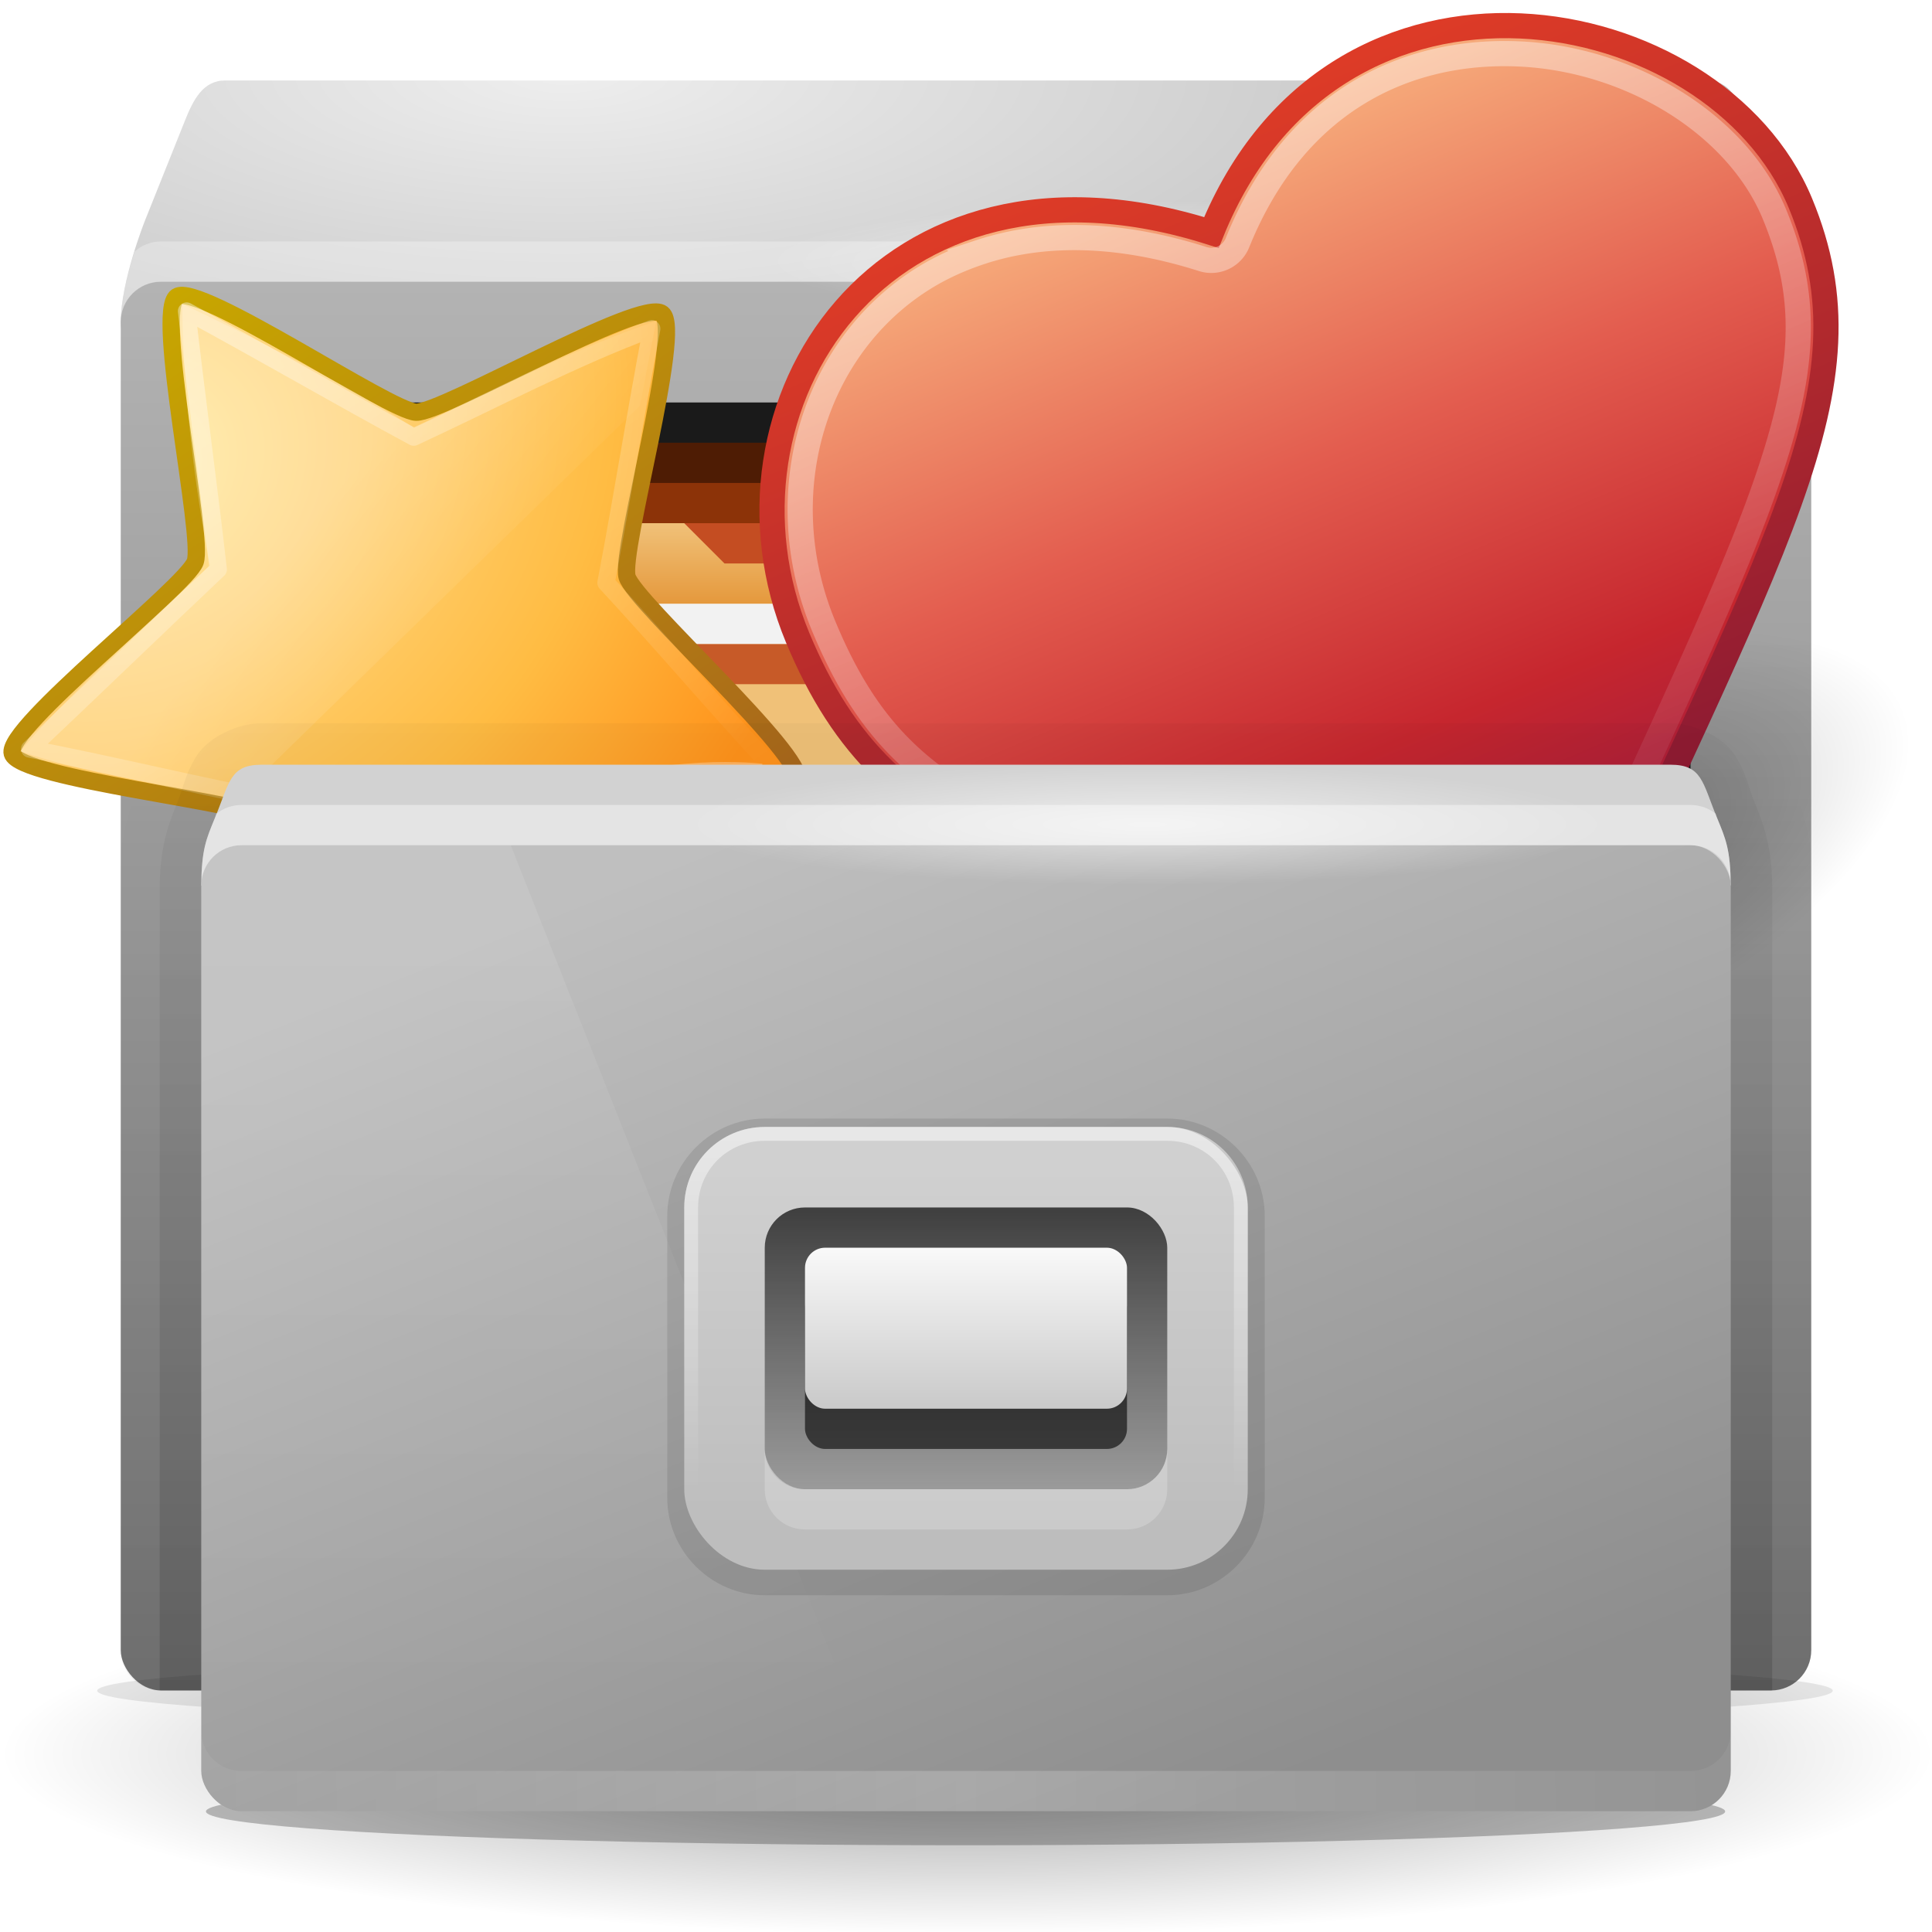 <?xml version="1.0" encoding="UTF-8" standalone="no"?>
<!-- Created with Inkscape (http://www.inkscape.org/) -->

<svg
   width="48"
   height="48"
   id="svg4162"
   version="1.1"
   inkscape:version="1.1.2 (0a00cf5339, 2022-02-04)"
   sodipodi:docname="favourites.svg"
   xmlns:inkscape="http://www.inkscape.org/namespaces/inkscape"
   xmlns:sodipodi="http://sodipodi.sourceforge.net/DTD/sodipodi-0.dtd"
   xmlns:xlink="http://www.w3.org/1999/xlink"
   xmlns="http://www.w3.org/2000/svg"
   xmlns:svg="http://www.w3.org/2000/svg"
   xmlns:rdf="http://www.w3.org/1999/02/22-rdf-syntax-ns#"
   xmlns:cc="http://creativecommons.org/ns#"
   xmlns:dc="http://purl.org/dc/elements/1.1/">
  <defs
     id="defs4164">
    <radialGradient
       inkscape:collect="always"
       xlink:href="#linearGradient4147-2"
       id="radialGradient3460"
       gradientUnits="userSpaceOnUse"
       gradientTransform="matrix(1,0,0,0.143,0,116.571)"
       cx="88"
       cy="136"
       fx="88"
       fy="136"
       r="56" />
    <linearGradient
       inkscape:collect="always"
       id="linearGradient4147-2">
      <stop
         style="stop-color:#000000;stop-opacity:1;"
         offset="0"
         id="stop4149-7" />
      <stop
         style="stop-color:#000000;stop-opacity:0;"
         offset="1"
         id="stop4151-3" />
    </linearGradient>
    <radialGradient
       inkscape:collect="always"
       xlink:href="#linearGradient4008"
       id="radialGradient3462"
       gradientUnits="userSpaceOnUse"
       gradientTransform="matrix(1.667,1.0068294e-7,-3.4519865e-8,0.571,-62.667,719.219)"
       cx="94"
       cy="432.5"
       fx="94"
       fy="432.5"
       r="21" />
    <linearGradient
       id="linearGradient4008">
      <stop
         style="stop-color:#eeeeee;stop-opacity:1;"
         offset="0"
         id="stop4010" />
      <stop
         style="stop-color:#b2b2b2;stop-opacity:1;"
         offset="1"
         id="stop4012" />
    </linearGradient>
    <linearGradient
       inkscape:collect="always"
       xlink:href="#linearGradient4025"
       id="linearGradient3464"
       gradientUnits="userSpaceOnUse"
       gradientTransform="translate(0,-24)"
       x1="102"
       y1="995.362"
       x2="102"
       y2="1030.362" />
    <linearGradient
       id="linearGradient4025">
      <stop
         style="stop-color:#b3b3b3;stop-opacity:1;"
         offset="0"
         id="stop4027" />
      <stop
         style="stop-color:#737373;stop-opacity:1;"
         offset="1"
         id="stop4029" />
    </linearGradient>
    <linearGradient
       inkscape:collect="always"
       xlink:href="#linearGradient4022"
       id="linearGradient3466"
       gradientUnits="userSpaceOnUse"
       x1="90"
       y1="1002.415"
       x2="90"
       y2="1005.362" />
    <linearGradient
       id="linearGradient4022">
      <stop
         id="stop4024"
         offset="0"
         style="stop-color:#f0c077;stop-opacity:1" />
      <stop
         id="stop4026"
         offset="1"
         style="stop-color:#df841e;stop-opacity:1" />
    </linearGradient>
    <linearGradient
       inkscape:collect="always"
       xlink:href="#radialGradient2488"
       id="linearGradient3468"
       gradientUnits="userSpaceOnUse"
       x1="94.234"
       y1="461.03"
       x2="94.234"
       y2="468.938" />
    <radialGradient
       id="radialGradient2488"
       gradientUnits="userSpaceOnUse"
       cy="14.113"
       cx="63.969"
       gradientTransform="matrix(1.008,-6.1246e-8,3.9794e-8,0.654,114.593,1019.51)"
       r="23.097">
      <stop
         id="stop3618"
         style="stop-color:#f0c178"
         offset="0" />
      <stop
         id="stop3270"
         style="stop-color:#e18941"
         offset=".5" />
      <stop
         id="stop3620"
         style="stop-color:#ec4f18"
         offset="1" />
    </radialGradient>
    <filter
       color-interpolation-filters="sRGB"
       inkscape:collect="always"
       id="filter7008-1-41"
       x="-0.056"
       width="1.112"
       y="-0.393"
       height="1.786">
      <feGaussianBlur
         inkscape:collect="always"
         stdDeviation="2.622"
         id="feGaussianBlur7010-9-35" />
    </filter>
    <filter
       color-interpolation-filters="sRGB"
       inkscape:collect="always"
       id="filter4649"
       x="-0.056"
       width="1.112"
       y="-0.393"
       height="1.786">
      <feGaussianBlur
         inkscape:collect="always"
         stdDeviation="2.621"
         id="feGaussianBlur4651" />
    </filter>
    <linearGradient
       inkscape:collect="always"
       xlink:href="#linearGradient4073"
       id="linearGradient3470"
       gradientUnits="userSpaceOnUse"
       gradientTransform="translate(0,540.362)"
       x1="94"
       y1="493"
       x2="94"
       y2="467" />
    <linearGradient
       inkscape:collect="always"
       id="linearGradient4073">
      <stop
         style="stop-color:#000000;stop-opacity:1;"
         offset="0"
         id="stop4075" />
      <stop
         style="stop-color:#000000;stop-opacity:0;"
         offset="1"
         id="stop4077" />
    </linearGradient>
    <linearGradient
       inkscape:collect="always"
       xlink:href="#linearGradient4073"
       id="linearGradient3472"
       gradientUnits="userSpaceOnUse"
       gradientTransform="translate(0,540.362)"
       x1="94"
       y1="493"
       x2="94"
       y2="459.696" />
    <linearGradient
       inkscape:collect="always"
       xlink:href="#linearGradient4033"
       id="linearGradient3474"
       gradientUnits="userSpaceOnUse"
       x1="95"
       y1="1010.362"
       x2="105"
       y2="1035.362" />
    <linearGradient
       id="linearGradient4033">
      <stop
         style="stop-color:#bfbfbf;stop-opacity:1;"
         offset="0"
         id="stop4035" />
      <stop
         style="stop-color:#8e8e8e;stop-opacity:1;"
         offset="1"
         id="stop4037" />
    </linearGradient>
    <linearGradient
       inkscape:collect="always"
       xlink:href="#linearGradient4100-0"
       id="linearGradient3476"
       gradientUnits="userSpaceOnUse"
       x1="89.381"
       y1="468.545"
       x2="89.381"
       y2="490.596" />
    <linearGradient
       inkscape:collect="always"
       id="linearGradient4100-0">
      <stop
         style="stop-color:#ffffff;stop-opacity:1;"
         offset="0"
         id="stop4102-52" />
      <stop
         style="stop-color:#ffffff;stop-opacity:0;"
         offset="1"
         id="stop4104-3" />
    </linearGradient>
    <linearGradient
       inkscape:collect="always"
       xlink:href="#linearGradient4100-0"
       id="linearGradient3478"
       gradientUnits="userSpaceOnUse"
       gradientTransform="translate(104,-964.362)"
       spreadMethod="reflect"
       x1="104"
       y1="1033.362"
       x2="129.308"
       y2="1033.228" />
    <radialGradient
       r="11.5"
       fy="30.5"
       fx="203.5"
       cy="30.5"
       cx="203.5"
       gradientTransform="matrix(1,0,0,0.13,0,26.522)"
       gradientUnits="userSpaceOnUse"
       id="radialGradient4586"
       xlink:href="#linearGradient4563-4"
       inkscape:collect="always" />
    <linearGradient
       inkscape:collect="always"
       id="linearGradient4563-4">
      <stop
         style="stop-color:#ffffff;stop-opacity:1;"
         offset="0"
         id="stop4565-8" />
      <stop
         style="stop-color:#ffffff;stop-opacity:0;"
         offset="1"
         id="stop4567-0" />
    </linearGradient>
    <linearGradient
       inkscape:collect="always"
       xlink:href="#radialGradient2496"
       id="linearGradient3482"
       gradientUnits="userSpaceOnUse"
       gradientTransform="translate(0,-24)"
       x1="103"
       y1="1026.362"
       x2="103"
       y2="1017.362" />
    <radialGradient
       id="radialGradient2496"
       gradientUnits="userSpaceOnUse"
       cy="5.017"
       cx="3"
       gradientTransform="matrix(0,1.097,-1.386,0,178.355,1018.243)"
       r="21">
      <stop
         id="stop3486"
         style="stop-color:#bdbdbd"
         offset="0" />
      <stop
         id="stop3488"
         style="stop-color:#d0d0d0"
         offset="1" />
    </radialGradient>
    <linearGradient
       inkscape:collect="always"
       xlink:href="#linearGradient4147"
       id="linearGradient3484"
       gradientUnits="userSpaceOnUse"
       gradientTransform="translate(0,-24)"
       x1="103.701"
       y1="1018.316"
       x2="103.701"
       y2="1028.026" />
    <linearGradient
       inkscape:collect="always"
       id="linearGradient4147">
      <stop
         style="stop-color:#000000;stop-opacity:1;"
         offset="0"
         id="stop4149" />
      <stop
         style="stop-color:#000000;stop-opacity:0;"
         offset="1"
         id="stop4151" />
    </linearGradient>
    <linearGradient
       inkscape:collect="always"
       xlink:href="#linearGradient2494"
       id="linearGradient3486"
       gradientUnits="userSpaceOnUse"
       gradientTransform="matrix(1,0,0,0.8,0,612.162)"
       x1="104"
       y1="479"
       x2="104"
       y2="484" />
    <linearGradient
       id="linearGradient2494"
       y2="16.19"
       gradientUnits="userSpaceOnUse"
       x2="62.989"
       gradientTransform="matrix(0.642,0,0,0.64,137.448,1016.414)"
       y1="13.183"
       x1="62.989">
      <stop
         id="stop6406"
         style="stop-color:#f9f9f9"
         offset="0" />
      <stop
         id="stop6408"
         style="stop-color:#c9c9c9"
         offset="1" />
    </linearGradient>
    <linearGradient
       inkscape:collect="always"
       xlink:href="#linearGradient4100-0"
       id="linearGradient3488"
       gradientUnits="userSpaceOnUse"
       gradientTransform="matrix(1,0,0,-1,0,2019.724)"
       x1="103"
       y1="1027.362"
       x2="103"
       y2="1018.362" />
    <radialGradient
       inkscape:collect="always"
       xlink:href="#linearGradient4563"
       id="radialGradient4569"
       cx="203.5"
       cy="30.5"
       fx="203.5"
       fy="30.5"
       r="11.5"
       gradientTransform="matrix(1,0,0,0.13,0,26.522)"
       gradientUnits="userSpaceOnUse" />
    <linearGradient
       inkscape:collect="always"
       id="linearGradient4563">
      <stop
         style="stop-color:#ffffff;stop-opacity:1;"
         offset="0"
         id="stop4565" />
      <stop
         style="stop-color:#ffffff;stop-opacity:0;"
         offset="1"
         id="stop4567" />
    </linearGradient>
    <radialGradient
       r="11.5"
       fy="30.5"
       fx="203.5"
       cy="30.5"
       cx="203.5"
       gradientTransform="matrix(1,0,0,0.13,0,26.522)"
       gradientUnits="userSpaceOnUse"
       id="radialGradient4160"
       xlink:href="#linearGradient4563"
       inkscape:collect="always" />
    <linearGradient
       id="linearGradient7881"
       x1="22.82"
       x2="12.85"
       y1="28.829"
       y2="12.239"
       gradientTransform="matrix(1.059,0,0,0.545,1.25,4.659)"
       gradientUnits="userSpaceOnUse">
      <stop
         id="stop6622"
         style="stop-color:#f5a108;stop-opacity:0"
         offset="0" />
      <stop
         id="stop6623"
         style="stop-color:#fefdc3;stop-opacity:.743"
         offset="1" />
    </linearGradient>
    <linearGradient
       id="linearGradient2786"
       x1="24"
       x2="24"
       y1="5.079"
       y2="41.079"
       gradientTransform="translate(0,1.921)"
       gradientUnits="userSpaceOnUse">
      <stop
         id="stop2782"
         style="stop-color:#fff"
         offset="0" />
      <stop
         id="stop2784"
         style="stop-color:#fff;stop-opacity:0"
         offset="1" />
    </linearGradient>
    <radialGradient
       id="radialGradient2796"
       cx="24.375"
       cy="37.75"
       r="17.375"
       gradientTransform="matrix(1,0,0,0.442,0,21.61)"
       gradientUnits="userSpaceOnUse">
      <stop
         id="stop2792"
         offset="0" />
      <stop
         id="stop2794"
         style="stop-opacity:0"
         offset="1" />
    </radialGradient>
    <linearGradient
       id="linearGradient3853"
       x1="24"
       x2="24"
       y1="6"
       y2="51"
       gradientUnits="userSpaceOnUse">
      <stop
         id="stop3244"
         style="stop-color:#f8b17e"
         offset="0" />
      <stop
         id="stop3246"
         style="stop-color:#e35d4f"
         offset=".312" />
      <stop
         id="stop3248"
         style="stop-color:#c6262e"
         offset=".571" />
      <stop
         id="stop3250"
         style="stop-color:#690b54"
         offset="1" />
    </linearGradient>
    <linearGradient
       id="linearGradient3861"
       x1="17"
       x2="17"
       y1="45"
       y2="6"
       gradientUnits="userSpaceOnUse">
      <stop
         id="stop2492"
         style="stop-color:#791235"
         offset="0" />
      <stop
         id="stop2494"
         style="stop-color:#dd3b27"
         offset="1" />
    </linearGradient>
    <linearGradient
       id="linearGradient3619"
       x1="11.566"
       x2="15.215"
       y1="22.292"
       y2="33.955"
       gradientTransform="translate(2.98,-3.122)"
       gradientUnits="userSpaceOnUse">
      <stop
         id="stop2687"
         style="stop-color:#fff;stop-opacity:.275"
         offset="0" />
      <stop
         id="stop2689"
         style="stop-color:#fff;stop-opacity:0"
         offset="1" />
    </linearGradient>
    <linearGradient
       id="linearGradient3648"
       x1="29.647"
       x2="29.647"
       y1="2"
       y2="43.444"
       gradientUnits="userSpaceOnUse">
      <stop
         id="stop3644"
         style="stop-color:#fff"
         offset="0" />
      <stop
         id="stop3646"
         style="stop-color:#fff;stop-opacity:0"
         offset="1" />
    </linearGradient>
    <radialGradient
       id="radialGradient3627"
       cx="13.139"
       cy="25.625"
       r="13.931"
       gradientTransform="matrix(0,2.654,-3.163,0,97.183,-26.676)"
       gradientUnits="userSpaceOnUse">
      <stop
         id="stop3692"
         style="stop-color:#ffeb9f"
         offset="0" />
      <stop
         id="stop3694"
         style="stop-color:#ffd57e"
         offset=".262" />
      <stop
         id="stop3696"
         style="stop-color:#ffbc43"
         offset=".661" />
      <stop
         id="stop3698"
         style="stop-color:#ff921a"
         offset="1" />
    </radialGradient>
    <linearGradient
       id="linearGradient3629"
       x1="21.483"
       x2="21.483"
       y1="36.255"
       y2="9.58"
       gradientTransform="matrix(1.651,0,0,1.657,-11.466,-15.046)"
       gradientUnits="userSpaceOnUse">
      <stop
         id="stop3605"
         style="stop-color:#a7651c"
         offset="0" />
      <stop
         id="stop3607"
         style="stop-color:#c8a700"
         offset="1" />
    </linearGradient>
    <radialGradient
       id="radialGradient3690"
       cx="62.625"
       cy="4.625"
       r="10.625"
       gradientTransform="matrix(2.165,0,0,0.847,-111.56,35.082)"
       gradientUnits="userSpaceOnUse">
      <stop
         id="stop8840"
         offset="0" />
      <stop
         id="stop8842"
         style="stop-opacity:0"
         offset="1" />
    </radialGradient>
    <radialGradient
       inkscape:collect="always"
       xlink:href="#radialGradient3627"
       id="radialGradient1048"
       gradientUnits="userSpaceOnUse"
       gradientTransform="matrix(0,2.654,-3.163,0,97.183,-26.676)"
       cx="13.139"
       cy="25.625"
       r="13.931" />
    <linearGradient
       inkscape:collect="always"
       xlink:href="#linearGradient3629"
       id="linearGradient1050"
       gradientUnits="userSpaceOnUse"
       gradientTransform="matrix(1.651,0,0,1.657,-11.466,-15.046)"
       x1="21.483"
       y1="36.255"
       x2="21.483"
       y2="9.58" />
    <linearGradient
       inkscape:collect="always"
       xlink:href="#linearGradient3648"
       id="linearGradient1052"
       gradientUnits="userSpaceOnUse"
       x1="29.647"
       y1="2"
       x2="29.647"
       y2="43.444" />
    <linearGradient
       inkscape:collect="always"
       xlink:href="#linearGradient3619"
       id="linearGradient1054"
       gradientUnits="userSpaceOnUse"
       gradientTransform="translate(2.98,-3.122)"
       x1="11.566"
       y1="22.292"
       x2="15.215"
       y2="33.955" />
  </defs>
  <sodipodi:namedview
     id="base"
     pagecolor="#ffffff"
     bordercolor="#666666"
     borderopacity="1.0"
     inkscape:pageopacity="0.0"
     inkscape:pageshadow="2"
     inkscape:zoom="22.4"
     inkscape:cx="28.191964"
     inkscape:cy="14.642857"
     inkscape:document-units="px"
     inkscape:current-layer="48px"
     showgrid="false"
     fit-margin-top="0"
     fit-margin-left="0"
     fit-margin-right="0"
     fit-margin-bottom="0"
     inkscape:window-width="2560"
     inkscape:window-height="1354"
     inkscape:window-x="2560"
     inkscape:window-y="0"
     inkscape:window-maximized="1"
     inkscape:pagecheckerboard="0" />
  <g
     inkscape:label="Layer 1"
     inkscape:groupmode="layer"
     id="layer1"
     transform="translate(1395.429,303.066)">
    <g
       style="display:inline"
       inkscape:export-ydpi="90"
       inkscape:export-xdpi="90"
       inkscape:export-filename="nautilus02.png"
       id="48px"
       transform="translate(-1475.429,-1267.429)"
       inkscape:label="#g3907">
      <ellipse
         style="color:#000000;display:inline;overflow:visible;visibility:visible;opacity:0.4;fill:url(#radialGradient3460);fill-opacity:1;fill-rule:nonzero;stroke:none;stroke-width:1;marker:none;enable-background:accumulate"
         id="path6982-8"
         transform="matrix(0.429,0,0,0.563,66.286,931.362)"
         cx="88"
         cy="136"
         rx="56"
         ry="8" />
      <path
         style="fill:url(#radialGradient3462);fill-opacity:1;stroke:none"
         d="m 85.594,966.362 c -0.554,0 -0.794,0.486 -1,1 l -1,2.5 c 0,0 -0.594,1.5 -0.594,2.5 0,0.554 0.446,1.014 1,1 l 20,-0.5 20,0.5 c 0.554,0.014 1,-0.446 1,-1 0,-1 -0.594,-2.5 -0.594,-2.5 l -1,-2.5 c -0.206,-0.514 -0.446,-1 -1,-1 H 104 Z"
         id="path3912"
         inkscape:connector-curvature="0" />
      <rect
         style="fill:url(#linearGradient3464);fill-opacity:1;stroke:none"
         id="rect3916"
         width="42"
         height="35"
         x="83"
         y="971.362"
         ry="1" />
      <rect
         style="fill:#1a1a1a;fill-opacity:1;stroke:none"
         id="rect3918"
         width="36"
         height="29"
         x="86"
         y="974.362"
         ry="1" />
      <rect
         style="fill:#4e1c04;fill-opacity:1;stroke:none"
         id="rect3920"
         width="28"
         height="3.867"
         x="90"
         y="975.362"
         ry="1" />
      <path
         style="opacity:0.3;fill:#ffffff;fill-opacity:1;stroke:none"
         d="m 84,970.362 c -0.252,0 -0.481,0.097 -0.656,0.25 -0.166,0.524 -0.344,1.18 -0.344,1.75 0,-0.554 0.446,-1 1,-1 h 40 c 0.554,0 1,0.446 1,1 0,-0.57 -0.178,-1.226 -0.344,-1.75 -0.176,-0.153 -0.404,-0.25 -0.656,-0.25 z"
         id="path3922"
         inkscape:connector-curvature="0" />
      <rect
         ry="1"
         y="976.362"
         x="89"
         height="4"
         width="30"
         id="rect3924"
         style="fill:#8c3308;fill-opacity:1;stroke:none" />
      <path
         style="fill:#c44d22;fill-opacity:1;stroke:none"
         d="M 89,977.362 H 110 l 1.083,-1 H 119 c 0.554,0 1,0.446 1,1 v 3 c 0,0.554 -0.446,1 -1,1 H 89 c -0.554,0 -1,-0.446 -1,-1 v -2 c 0,-0.554 0.446,-1 1,-1 z"
         id="path3926"
         inkscape:connector-curvature="0"
         sodipodi:nodetypes="sccssssssss" />
      <g
         id="g3928"
         transform="translate(0,-25)">
        <path
           style="fill:url(#linearGradient3466);fill-opacity:1;stroke:none"
           d="m 88,1002.362 c -0.554,0 -1,0.446 -1,1 v 4 H 87.812 98 121 v -3 c 0,-0.554 -0.446,-1 -1,-1 H 98 l -1,-1 z"
           id="path3930"
           inkscape:connector-curvature="0"
           sodipodi:nodetypes="scccccssccs" />
        <rect
           ry="1"
           transform="translate(0,540.362)"
           y="465"
           x="87"
           height="4"
           width="34"
           id="rect3932"
           style="fill:url(#linearGradient3468);fill-opacity:1;stroke:none" />
        <path
           style="fill:#c75a28;fill-opacity:1;stroke:none"
           d="m 88,464 c -0.554,0 -1,0.446 -1,1 v 1 c 0,-0.554 0.446,-1 1,-1 h 32 c 0.554,0 1,0.446 1,1 v -1 c 0,-0.554 -0.446,-1 -1,-1 z"
           id="path3934"
           transform="translate(0,541.362)"
           inkscape:connector-curvature="0" />
        <rect
           style="fill:#f2f2f2;fill-opacity:1;stroke:none"
           id="rect3936"
           width="30"
           height="1"
           x="89"
           y="463"
           transform="translate(0,541.362)" />
      </g>
      <ellipse
         transform="matrix(0.385,0,0,0.105,70.095,992.088)"
         id="path6992-3"
         style="color:#000000;display:inline;overflow:visible;visibility:visible;opacity:0.3;fill:#000000;fill-opacity:1;fill-rule:nonzero;stroke:none;stroke-width:1;marker:none;filter:url(#filter7008-1-41);enable-background:accumulate"
         cx="88"
         cy="136"
         rx="56"
         ry="8" />
      <ellipse
         style="color:#000000;display:inline;overflow:visible;visibility:visible;opacity:0.5;fill:#000000;fill-opacity:1;fill-rule:nonzero;stroke:none;stroke-width:1;marker:none;filter:url(#filter4649);enable-background:accumulate"
         id="path4639"
         transform="matrix(0.337,0,0,0.105,74.333,995.088)"
         cx="88"
         cy="136"
         rx="56"
         ry="8" />
      <ellipse
         style="color:#000000;display:inline;overflow:visible;visibility:visible;opacity:0.6;fill:url(#radialGradient4160);fill-opacity:1;fill-rule:nonzero;stroke:none;stroke-width:1;marker:none;enable-background:accumulate"
         id="path4561"
         cx="203.5"
         cy="30.5"
         rx="11.5"
         ry="1.5"
         transform="translate(-93,940.362)" />
      <g
         id="g1037"
         transform="matrix(0.359,-0.243,0.243,0.359,75.414,977.028)"
         style="display:inline">
        <path
           id="path1027"
           d="m 24,1.496 c 1.519,0 6.415,12.275 7.644,13.171 1.229,0.896 14.375,1.776 14.844,3.226 0.469,1.45 -9.65,9.917 -10.12,11.366 -0.47,1.449 2.759,14.269 1.53,15.165 -1.229,0.896 -12.38,-6.147 -13.898,-6.147 -1.519,0 -12.67,7.043 -13.898,6.147 -1.229,-0.896 1.999,-13.716 1.53,-15.165 -0.469,-1.45 -10.589,-9.917 -10.12,-11.366 0.469,-1.45 13.615,-2.33 14.844,-3.226 1.229,-0.896 6.125,-13.171 7.644,-13.171 z"
           style="fill:url(#radialGradient1048);stroke:url(#linearGradient1050);stroke-width:0.992;stroke-linejoin:round" />
        <path
           id="path1029"
           d="m 36.458,42.855 c 0,0 -4.318,-3.743 -10.076,-4.894"
           style="opacity:0.3;fill:none;stroke:#ffffff" />
        <path
           id="path1031"
           d="m 11.176,42.855 c 0,0 4.318,-3.743 10.076,-4.894"
           style="opacity:0.3;fill:none;stroke:#ffffff" />
        <path
           id="path1033"
           d="m 24,2.5 c 2.256,4.317 4.478,8.952 6.734,13.27 4.844,0.79 10.262,1.381 14.771,2.505 -3.45,3.458 -6.876,7.131 -10.326,10.589 0.738,4.805 1.213,9.259 1.951,14.065 -4.388,-2.18 -8.776,-4.36 -13.163,-6.54 -4.388,2.18 -8.776,4.36 -13.163,6.54 0.738,-4.805 1.125,-9.347 1.863,-14.153 -3.45,-3.458 -6.732,-7.084 -10.182,-10.542 4.844,-0.79 9.871,-1.675 14.715,-2.465 2.256,-4.317 4.544,-8.952 6.8,-13.27 z"
           style="opacity:0.4;fill:none;stroke:url(#linearGradient1052);stroke-linejoin:round" />
        <path
           id="path1035"
           d="m 24.024,2.022 c 0,0 4.502,7.47 7.021,13.317 4.844,0.79 10.31,1.405 14.915,2.721 0,0 -2.464,2.469 -3.481,3.488 0,0 -31.782,5.712 -31.782,5.712 C 7.801,24.283 4.513,21.394 1.962,18.048 5.515,16.971 12.094,16.105 16.938,15.315 20.294,7.412 24.025,2.022 24.025,2.022 Z"
           style="opacity:0.8;fill:url(#linearGradient1054)" />
      </g>
      <g
         id="g963"
         transform="matrix(0.576,-0.245,0.245,0.576,93.868,970.106)">
        <path
           id="path2788"
           d="m 41.75,38.312 a 17.375,7.688 0 0 1 -34.75,0 17.375,7.688 0 1 1 34.75,0 z"
           style="color:#000000;opacity:0.3;fill:url(#radialGradient2796)" />
        <path
           id="path7876"
           d="M 14.037,8.5 C 8.669,8.236 6.168,11.683 4.816,14.962 c -1.342,4.318 0.555,12.474 9.854,11.853 5.304,0 7.412,-5.437 10.204,-6.849 2.537,-0.959 2.737,-1.045 5.417,-1.045 3.725,0 10.461,-2.695 10.461,-5.368 C 39.607,11.408 36.567,7.587 30.982,8.238 27.426,8.652 24.063,11.192 23.184,12.457 21.032,10.559 18.283,8.5 14.037,8.5 Z"
           style="fill:url(#linearGradient7881);fill-rule:evenodd" />
        <path
           id="path920"
           d="M 23.837,10.199 C 33.126,0.914 45.89,9.472 45.807,18.277 45.73,26.327 39.593,30.183 24.173,44.501 8.034,31.18 2.347,28.11 2.431,18.558 2.515,8.672 13.443,1.252 23.837,10.199 Z"
           style="fill:url(#linearGradient3853);fill-rule:evenodd;stroke:url(#linearGradient3861)" />
        <path
           id="path2778"
           d="m 15.125,7.327 c -0.833,-0.071 -1.663,-0.053 -2.438,0.062 -5.171,0.772 -9.077,5.491 -9.125,11.156 -0.04,4.551 1.156,7.304 4.469,10.812 3.192,3.381 8.514,7.431 16.125,13.688 7.283,-6.734 12.522,-11.243 15.781,-14.781 3.382,-3.672 4.714,-6.258 4.75,-10 0.037,-3.857 -2.859,-7.907 -6.844,-9.812 -3.985,-1.905 -8.878,-1.808 -13.219,2.531 a 1.121,1.121 0 0 1 -1.5,0.062 c -2.776,-2.39 -5.502,-3.505 -8,-3.719 z"
           style="opacity:0.4;fill:none;stroke:url(#linearGradient2786)" />
      </g>
      <g
         id="g3938"
         transform="translate(0,-24)"
         style="display:inline">
        <path
           style="opacity:0.05;fill:url(#linearGradient3470);fill-opacity:1;stroke:none"
           d="m 86.5,1005.3 c -0.982,0 -1.876,0.33 -2.469,1.219 -0.413,0.62 -0.494,1.132 -0.594,1.375 -0.168,0.409 -0.348,0.962 -0.438,1.688 v 19.781 c 0,0.554 0.446,1 1,1 h 40 c 0.554,0 1,-0.446 1,-1 v -19.781 c -0.09,-0.726 -0.27,-1.28 -0.438,-1.688 -0.1,-0.243 -0.181,-0.755 -0.594,-1.375 -0.592,-0.889 -1.487,-1.219 -2.469,-1.219 H 104 Z"
           id="path3940"
           inkscape:connector-curvature="0" />
        <path
           style="opacity:0.15;fill:url(#linearGradient3472);fill-opacity:1;stroke:none"
           d="m 86.5,1006.331 c -0.581,0 -1.296,0.334 -1.594,0.781 -0.298,0.447 -0.341,0.799 -0.5,1.188 -0.217,0.529 -0.427,1.078 -0.438,2.062 v 20 c 0.011,3e-4 0.02,0 0.031,0 h 40 c 0.011,0 0.021,3e-4 0.031,0 v -20 c -0.01,-0.985 -0.221,-1.534 -0.438,-2.062 -0.159,-0.388 -0.202,-0.74 -0.5,-1.188 -0.298,-0.447 -1.012,-0.781 -1.594,-0.781 h -17.5 -17.5 z"
           id="path3942"
           inkscape:connector-curvature="0" />
        <path
           id="path3944"
           transform="translate(0,540.362)"
           d="m 86.5,467 c -0.788,0 -0.794,0.431 -1.156,1.312 C 85.122,468.852 85.009,469.099 85,470 h 19 19 c -0.009,-0.901 -0.122,-1.148 -0.344,-1.688 C 122.294,467.431 122.288,467 121.5,467 H 104 Z"
           style="fill:#d2d2d2;fill-opacity:1;stroke:none"
           inkscape:connector-curvature="0" />
        <rect
           ry="1"
           y="1009.362"
           x="85"
           height="24"
           width="38"
           id="rect3948"
           style="fill:url(#linearGradient3474);fill-opacity:1;stroke:none" />
        <path
           id="path3950"
           transform="translate(0,540.362)"
           d="m 86,468 c -0.237,0 -0.454,0.082 -0.625,0.219 -0.014,0.035 -0.016,0.058 -0.031,0.094 C 85.122,468.852 85.009,469.099 85,470 c 0,-0.554 0.446,-1 1,-1 h 36 c 0.554,0 1,0.446 1,1 -0.009,-0.901 -0.122,-1.148 -0.344,-1.688 -0.015,-0.036 -0.018,-0.059 -0.031,-0.094 C 122.454,468.082 122.237,468 122,468 Z"
           style="opacity:0.4;fill:#ffffff;fill-opacity:1;stroke:none"
           inkscape:connector-curvature="0" />
        <path
           style="opacity:0.1;fill:url(#linearGradient3476);fill-opacity:1;stroke:none"
           d="m 86,469 c -0.554,0 -1,0.446 -1,1 v 22 c 0,0.554 0.446,1 1,1 h 16.188 l -9.5,-24 z"
           transform="translate(0,540.362)"
           id="path3952"
           inkscape:connector-curvature="0" />
        <path
           style="opacity:0.2;fill:url(#linearGradient3478);fill-opacity:1;stroke:none"
           d="m 189,67 v 1 c 0,0.554 0.446,1 1,1 h 36 c 0.554,0 1,-0.446 1,-1 v -1 c 0,0.554 -0.446,1 -1,1 h -36 c -0.554,0 -1,-0.446 -1,-1 z"
           transform="translate(-104,964.362)"
           id="rect3958"
           inkscape:connector-curvature="0" />
        <ellipse
           transform="translate(-95,978.362)"
           style="color:#000000;display:inline;overflow:visible;visibility:visible;opacity:0.6;fill:url(#radialGradient4586);fill-opacity:1;fill-rule:nonzero;stroke:none;stroke-width:1;marker:none;enable-background:accumulate"
           id="path4561-9"
           cx="203.5"
           cy="30.5"
           rx="11.5"
           ry="1.5" />
      </g>
      <path
         sodipodi:type="inkscape:offset"
         inkscape:radius="0.89076704"
         inkscape:original="M 99 1016.8438 C 98.15884 1016.8438 97.46875 1017.5338 97.46875 1018.375 L 97.46875 1025.375 C 97.46875 1026.2162 98.15884 1026.9064 99 1026.9062 L 109 1026.9062 C 109.84116 1026.9062 110.53125 1026.2162 110.53125 1025.375 L 110.53125 1018.375 C 110.53125 1017.5338 109.84116 1016.8436 109 1016.8438 L 99 1016.8438 z "
         style="opacity:0.1;fill:#000000;fill-opacity:1;stroke:none"
         id="path3971"
         d="m 99,1015.953 c -1.328,0 -2.422,1.093 -2.422,2.422 v 7 c 0,1.328 1.093,2.422 2.422,2.422 h 10 c 1.328,0 2.422,-1.093 2.422,-2.422 v -7 c 0,-1.328 -1.093,-2.422 -2.422,-2.422 z"
         transform="translate(0,-23.8)" />
      <rect
         style="fill:url(#linearGradient3482);fill-opacity:1;stroke:none"
         id="rect3973"
         width="14"
         height="11"
         x="97"
         y="992.362"
         ry="2" />
      <rect
         y="994.362"
         x="99"
         height="7"
         width="10"
         id="rect3975"
         style="opacity:0.7;fill:url(#linearGradient3484);fill-opacity:1;stroke:none"
         ry="1" />
      <rect
         rx="0.5"
         y="996.362"
         x="100"
         height="4"
         width="8"
         id="rect3977"
         style="opacity:0.6;fill:#000000;fill-opacity:1;stroke:none" />
      <rect
         style="fill:url(#linearGradient3486);fill-opacity:1;stroke:none"
         id="rect3979"
         width="8"
         height="4"
         x="100"
         y="995.362"
         rx="0.5" />
      <path
         style="opacity:0.2;fill:#ffffff;fill-opacity:1;stroke:none"
         d="m 99,1000.362 v 1 c 0,0.554 0.446,1 1,1 h 8 c 0.554,0 1,-0.446 1,-1 v -1 c 0,0.554 -0.446,1 -1,1 h -8 c -0.554,0 -1,-0.446 -1,-1 z"
         id="path3981"
         inkscape:connector-curvature="0" />
      <path
         style="opacity:0.5;fill:url(#linearGradient3488);fill-opacity:1;stroke:none"
         d="m 99,992.362 c -1.108,0 -2,0.892 -2,2 v 7 c 0,1.108 0.892,2 2,2 h 10 c 1.108,0 2,-0.892 2,-2 v -7 c 0,-1.108 -0.892,-2 -2,-2 z m 0,0.344 h 10 c 0.926,0 1.656,0.73 1.656,1.656 v 7 c 0,0.926 -0.73,1.656 -1.656,1.656 H 99 c -0.926,0 -1.656,-0.73 -1.656,-1.656 v -7 c 0,-0.926 0.73,-1.656 1.656,-1.656 z"
         id="path3983"
         inkscape:connector-curvature="0" />
      <rect
         style="display:inline;opacity:0.2;fill:none;stroke:none"
         id="rect3985"
         width="48"
         height="48"
         x="80"
         y="272"
         transform="translate(0,692.362)" />
    </g>
    <g
       id="layer1-3"
       transform="rotate(90,-520.821,-840.243)"
       style="display:none">
      <path
         id="path8836"
         d="m 47,39 c 0,4.971 -10.297,9 -23,9 -12.703,0 -23,-4.029 -23,-9 0,-4.971 10.297,-9 23,-9 12.703,0 23,4.029 23,9 z"
         style="opacity:0.3;fill:url(#radialGradient3690);fill-rule:evenodd" />
      <path
         id="path1307"
         d="m 24,1.496 c 1.519,0 6.415,12.275 7.644,13.171 1.229,0.896 14.375,1.776 14.844,3.226 0.469,1.45 -9.65,9.917 -10.12,11.366 -0.47,1.449 2.759,14.269 1.53,15.165 -1.229,0.896 -12.38,-6.147 -13.898,-6.147 -1.519,0 -12.67,7.043 -13.898,6.147 -1.229,-0.896 1.999,-13.716 1.53,-15.165 -0.469,-1.45 -10.589,-9.917 -10.12,-11.366 0.469,-1.45 13.615,-2.33 14.844,-3.226 1.229,-0.896 6.125,-13.171 7.644,-13.171 z"
         style="fill:url(#radialGradient3627);stroke:url(#linearGradient3629);stroke-width:0.992;stroke-linejoin:round" />
      <path
         id="path11014"
         d="m 36.458,42.855 c 0,0 -4.318,-3.743 -10.076,-4.894"
         style="opacity:0.3;fill:none;stroke:#ffffff" />
      <path
         id="path11985"
         d="m 11.176,42.855 c 0,0 4.318,-3.743 10.076,-4.894"
         style="opacity:0.3;fill:none;stroke:#ffffff" />
      <path
         id="path1309"
         d="m 24,2.5 c 2.256,4.317 4.478,8.952 6.734,13.27 4.844,0.79 10.262,1.381 14.771,2.505 -3.45,3.458 -6.876,7.131 -10.326,10.589 0.738,4.805 1.213,9.259 1.951,14.065 -4.388,-2.18 -8.776,-4.36 -13.163,-6.54 -4.388,2.18 -8.776,4.36 -13.163,6.54 0.738,-4.805 1.125,-9.347 1.863,-14.153 -3.45,-3.458 -6.732,-7.084 -10.182,-10.542 4.844,-0.79 9.871,-1.675 14.715,-2.465 2.256,-4.317 4.544,-8.952 6.8,-13.27 z"
         style="opacity:0.4;fill:none;stroke:url(#linearGradient3648);stroke-linejoin:round" />
      <path
         id="path3382"
         d="m 24.024,2.022 c 0,0 4.502,7.47 7.021,13.317 4.844,0.79 10.31,1.405 14.915,2.721 0,0 -2.464,2.469 -3.481,3.488 0,0 -31.782,5.712 -31.782,5.712 C 7.801,24.283 4.513,21.394 1.962,18.048 5.515,16.971 12.094,16.105 16.938,15.315 20.294,7.412 24.025,2.022 24.025,2.022 Z"
         style="opacity:0.8;fill:url(#linearGradient3619)" />
    </g>
  </g>
</svg>
